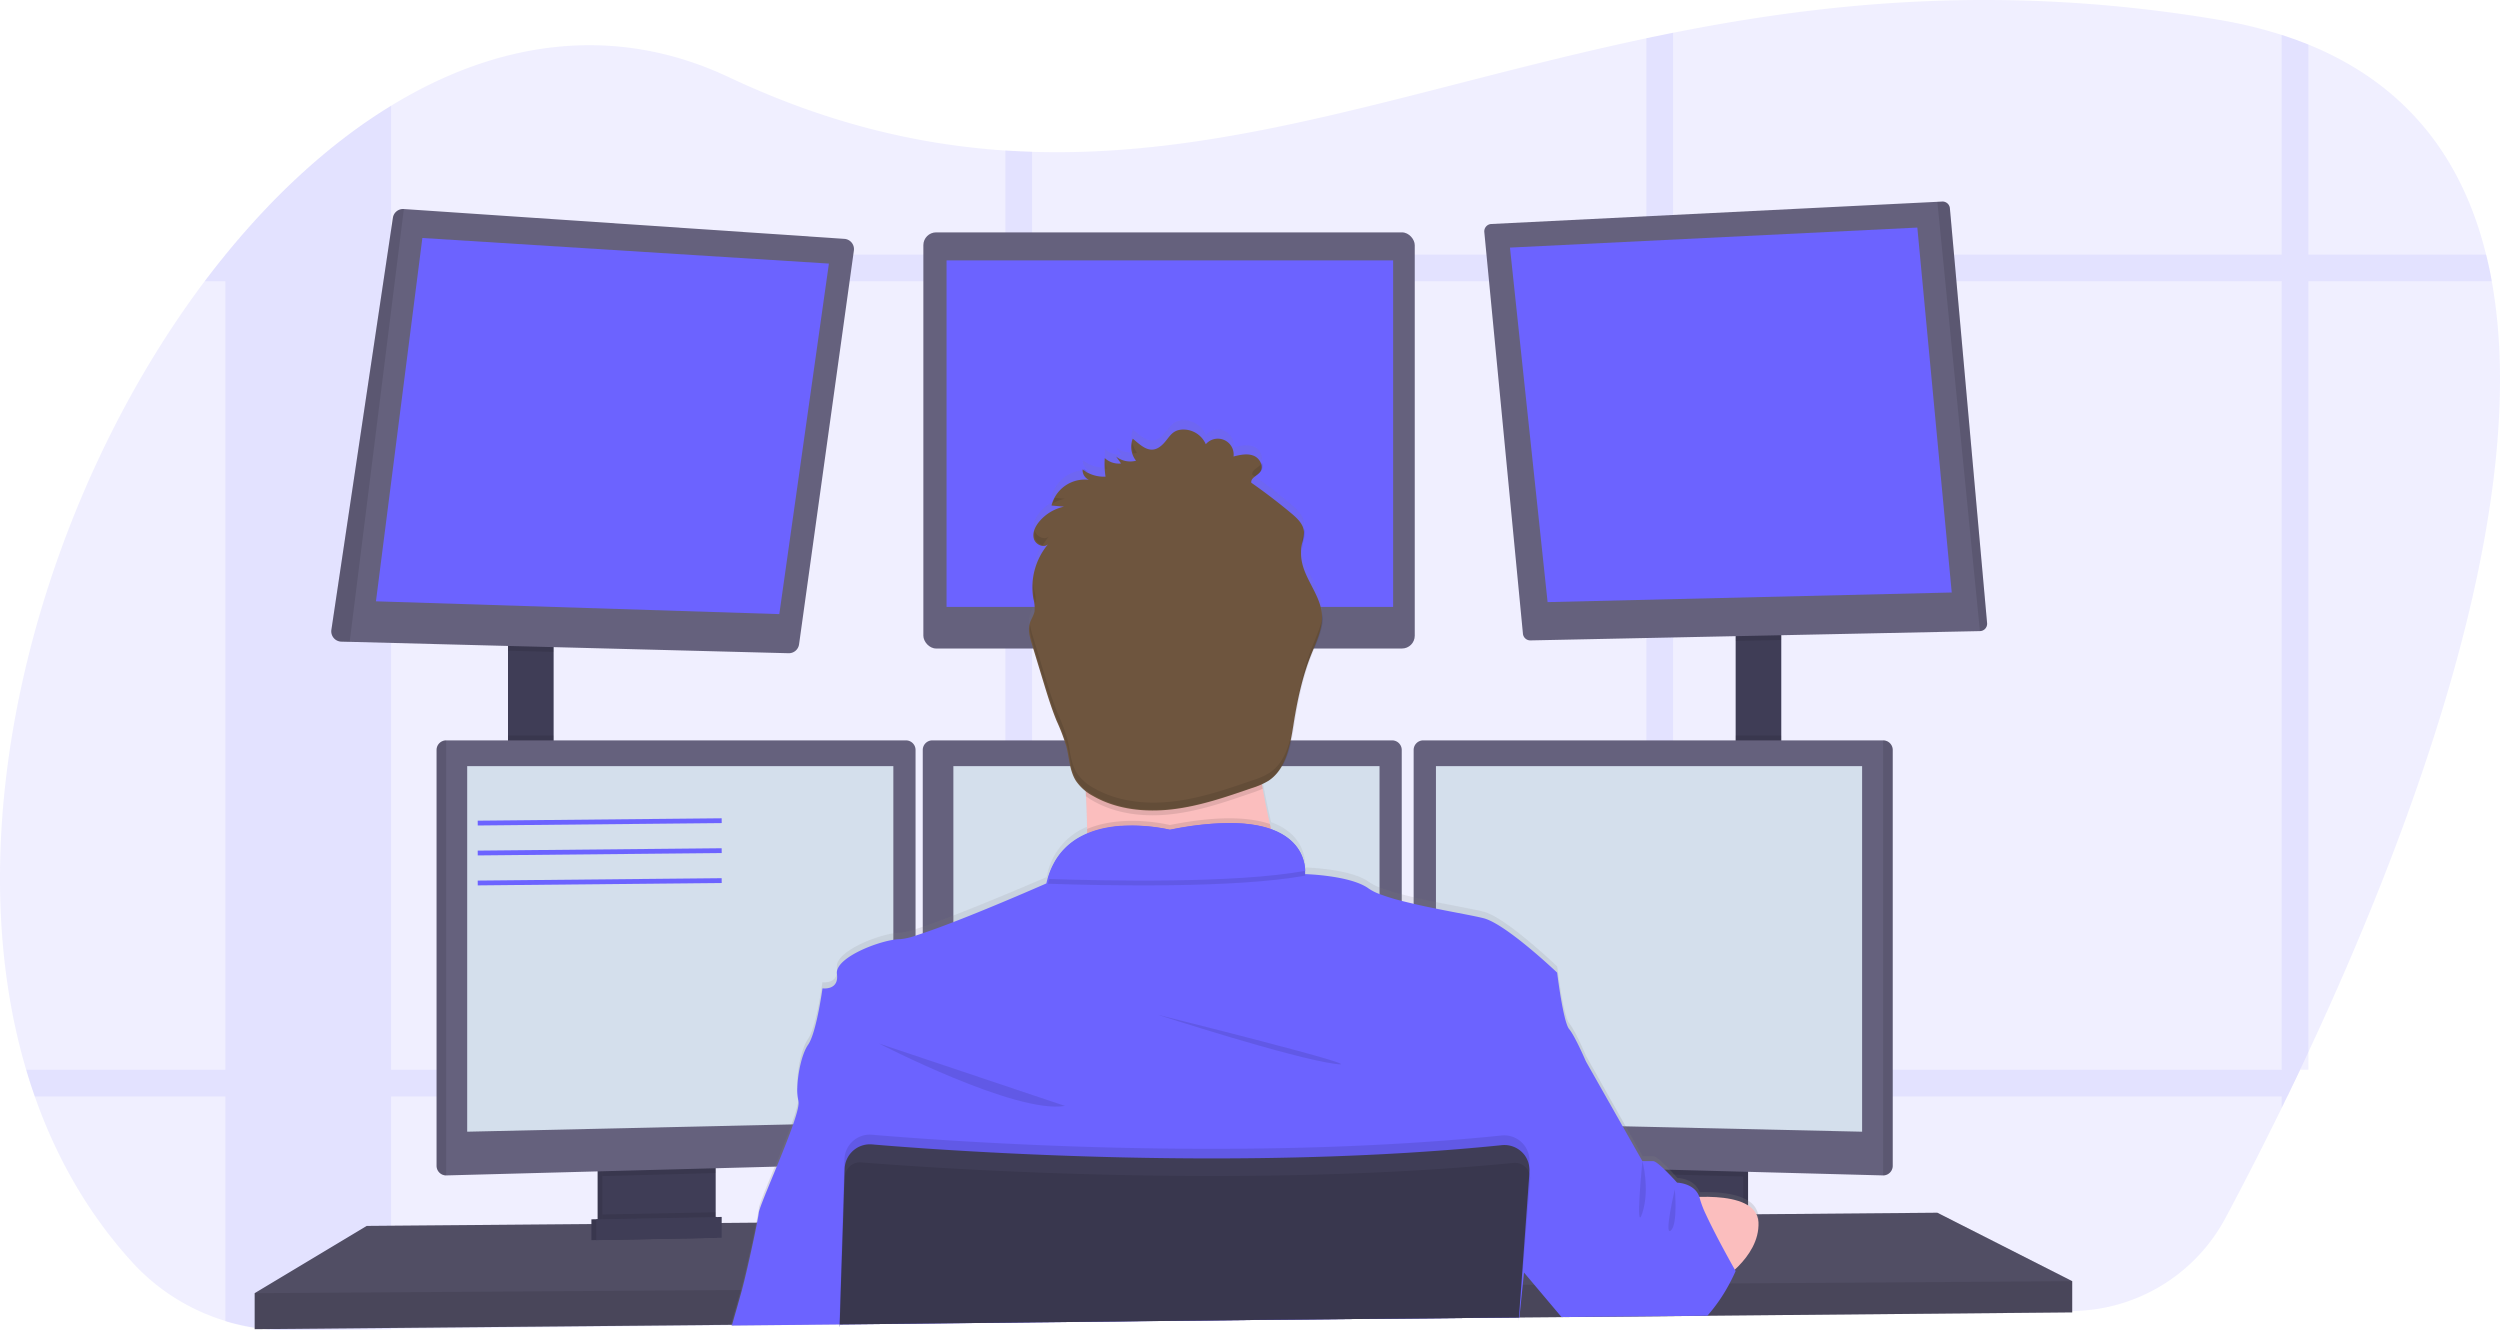 <?xml version="1.0" encoding="UTF-8" standalone="no"?>
<svg
   xmlns:dc="http://purl.org/dc/elements/1.1/"
   xmlns:cc="http://creativecommons.org/ns#"
   xmlns:rdf="http://www.w3.org/1999/02/22-rdf-syntax-ns#"
   xmlns:svg="http://www.w3.org/2000/svg"
   xmlns="http://www.w3.org/2000/svg"
   version="1.1"
   viewBox="0 0 1041.277 554.141"
   height="554.141"
   width="1041.277"
   data-name="Layer 1"
   id="59725d3d-bdd8-4af0-9b66-49b8d09410bc">
  <defs
     id="defs1116">
    <linearGradient
       gradientTransform="translate(-79.351,-172.945)"
       gradientUnits="userSpaceOnUse"
       y2="347.69"
       x2="597.75"
       y1="725.44"
       x1="597.75"
       id="dff037aa-d578-4bab-81e7-399360663117">
      <stop
         id="stop1109"
         stop-opacity="0.25"
         stop-color="gray"
         offset="0" />
      <stop
         id="stop1111"
         stop-opacity="0.12"
         stop-color="gray"
         offset="0.54" />
      <stop
         id="stop1113"
         stop-opacity="0.1"
         stop-color="gray"
         offset="1" />
    </linearGradient>
  </defs>
  <title
     id="title1118">programming</title>
  <path
     style="opacity:0.1;fill:#6c63ff"
     id="path1120"
     d="m 961.469,438.175 q -1.74,3.75 -3.47,7.4 -2.7,5.67 -5.33,11.12 c -0.78,1.61 -1.56,3.19 -2.32,4.77 -8.6,17.57 -16.63,33.11 -23.45,45.89 a 73.21,73.21 0 0 1 -63.81,38.7 l -151.65,1.65 h -1.6 l -13,0.14 -11.12,0.12 -34.1,0.37 h -1.38 l -17.36,0.19 h -0.53 l -107,1.16 -95.51,1 -11.11,0.12 -69,0.75 h -0.08 l -44.75,0.48 h -0.48 l -141.5,1.53 -42.33,0.46 a 88.07,88.07 0 0 1 -26.67,-3.82 86.39,86.39 0 0 1 -39.09,-24.75 c -18.18,-20.03 -31.43,-43.4 -40.33,-68.76 q -1.93,-5.49 -3.6,-11.12 c -30.81,-104.15 6.75,-238.52 74.35,-328.44 q 4.25,-5.64 8.64,-11 l 0.07,-0.08 C 114.749,80.535 138.059,59.215 162.889,44.055 c 44,-26.91 92.75,-34.49 140.7,-11.9 40.57,19.12 78.45,28.11 115.17,30.55 3.71,0.24 7.42,0.42 11.11,0.53 84.23,2.65 163.17,-27.7 255.87,-47.29 3.69,-0.78 7.39,-1.55 11.12,-2.28 66.13,-13.16 139.49,-20.1 226.73,-5.51 a 189.09,189.09 0 0 1 26.76,6.4 q 5.77,1.86 11.12,4 c 41.64,16.94 64.35,48.24 74,87.46 q 1.37,5.46 2.37,11.11 c 17.11,94.34 -33,228.16 -76.37,321.05 z" />
  <g
     transform="translate(-0.011,-0.035)"
     style="opacity:0.1"
     id="g1134">
    <path
       style="fill:#6c63ff"
       id="path1122"
       transform="translate(-79.34,-172.91)"
       d="m 242.24,217 v 509.62 l -42.33,0.46 a 88.07,88.07 0 0 1 -26.67,-3.82 V 279 h 0.07 c 20.79,-25.55 44.1,-46.87 68.93,-62 z" />
    <path
       style="fill:#6c63ff"
       id="path1124"
       transform="translate(-79.34,-172.91)"
       d="M 1117.24,290.08 H 164.6 q 4.25,-5.64 8.64,-11 V 279 h 941.63 q 1.37,5.43 2.37,11.08 z" />
    <path
       style="fill:#6c63ff"
       id="path1126"
       transform="translate(-79.34,-172.91)"
       d="m 1040.82,191.51 v 427 h -3.47 q -2.7,5.67 -5.33,11.12 c -0.78,1.61 -1.56,3.19 -2.32,4.77 V 187.47 q 5.77,1.86 11.12,4.04 z" />
    <path
       style="fill:#6c63ff"
       id="path1128"
       transform="translate(-79.34,-172.91)"
       d="m 776.21,186.58 v 534.25 l -11.12,0.12 V 188.86 c 3.69,-0.78 7.39,-1.55 11.12,-2.28 z" />
    <path
       style="fill:#6c63ff"
       id="path1130"
       transform="translate(-79.34,-172.91)"
       d="m 509.22,236.15 v 487.58 l -11.11,0.12 V 235.62 c 3.71,0.24 7.42,0.38 11.11,0.53 z" />
    <path
       style="fill:#6c63ff"
       id="path1132"
       transform="translate(-79.34,-172.91)"
       d="m 1037.35,618.52 q -2.7,5.67 -5.33,11.12 H 93.85 q -1.93,-5.49 -3.6,-11.12 z" />
  </g>
  <rect
     style="fill:#3f3d56"
     id="rect1136"
     height="57.66"
     width="19"
     y="265.795"
     x="211.589" />
  <rect
     style="fill:#3f3d56"
     id="rect1138"
     height="61"
     width="19"
     y="262.795"
     x="722.919" />
  <polygon
     transform="translate(-0.011,-0.035)"
     style="fill:#65617d"
     id="polygon1140"
     points="711.18,548.05 709.56,548.08 651.82,548.61 650.44,548.63 632.89,548.78 632.37,548.78 525.39,549.77 349.78,551.4 349.63,551.4 304.98,551.82 304.5,551.83 106.1,553.65 106.1,538.65 152.75,510.65 246.35,509.87 248.35,509.86 249.01,509.85 251.01,509.82 295.95,509.45 297.96,509.44 298.6,509.43 300.6,509.42 315.01,509.3 315.39,509.29 350.94,508.99 351.23,508.99 628.63,506.65 635.42,506.6 636.1,506.6 641.28,506.55 678.93,506.24 680.93,506.21 682.78,506.19 683.74,506.19 695.45,506.1 697.77,506.07 700.88,506.05 710.63,505.96 726.1,505.83 728.1,505.81 731.58,505.79 732.23,505.79 806.94,505.15 863.1,533.65 863.1,546.65 " />
  <polygon
     transform="translate(-0.011,-0.035)"
     style="opacity:0.2"
     id="polygon1142"
     points="711.18,548.05 709.56,548.08 651.82,548.61 650.44,548.63 632.89,548.78 632.37,548.78 525.39,549.77 349.78,551.4 349.63,551.4 304.98,551.82 304.5,551.83 106.1,553.65 106.1,538.65 152.75,510.65 246.35,509.87 248.35,509.86 249.01,509.85 251.01,509.82 295.95,509.45 297.96,509.44 298.6,509.43 300.6,509.42 315.01,509.3 315.39,509.29 350.94,508.99 351.23,508.99 628.63,506.65 635.42,506.6 636.1,506.6 641.28,506.55 678.93,506.24 680.93,506.21 682.78,506.19 683.74,506.19 695.45,506.1 697.77,506.07 700.88,506.05 710.63,505.96 726.1,505.83 728.1,505.81 731.58,505.79 732.23,505.79 806.94,505.15 863.1,533.65 863.1,546.65 " />
  <path
     style="fill:#3f3d56"
     id="path1144"
     d="m 296.089,483.625 v 24.49 a 6.13,6.13 0 0 1 -3.5,5.54 6,6 0 0 1 -2.5,0.6 l -34.9,0.74 a 6,6 0 0 1 -2.7,-0.57 6.12,6.12 0 0 1 -3.57,-5.57 v -25.23 z" />
  <path
     style="opacity:0.1"
     id="path1146"
     d="m 296.089,483.625 v 24.49 a 6.13,6.13 0 0 1 -3.5,5.54 6,6 0 0 1 -2.5,0.6 l -34.9,0.74 a 6,6 0 0 1 -2.7,-0.57 6.12,6.12 0 0 1 -3.57,-5.57 v -25.23 z" />
  <path
     style="fill:#3f3d56"
     id="path1148"
     d="m 298.089,483.625 v 24.49 a 6.13,6.13 0 0 1 -3.5,5.54 6,6 0 0 1 -2.5,0.6 l -34.9,0.74 a 6,6 0 0 1 -2.7,-0.57 6.12,6.12 0 0 1 -3.57,-5.57 v -25.23 z" />
  <rect
     style="fill:#3f3d56"
     id="rect1150"
     height="31.5"
     width="47.17"
     y="483.625"
     x="680.919" />
  <rect
     style="opacity:0.1"
     id="rect1152"
     height="31.5"
     width="47.17"
     y="483.625"
     x="680.919" />
  <rect
     style="fill:#3f3d56"
     id="rect1154"
     height="31.5"
     width="47.17"
     y="483.625"
     x="678.919" />
  <polygon
     transform="translate(-0.011,-0.035)"
     style="opacity:0.1"
     id="polygon1156"
     points="211.6,271.06 211.6,265.82 230.6,265.82 230.6,271.55 " />
  <path
     style="fill:#65617d"
     id="path1158"
     d="m 355.649,104.365 -22.83,164 a 4.3,4.3 0 0 1 -4.37,3.71 l -182.8,-4.74 -3.47,-0.09 a 4.3,4.3 0 0 1 -4.16,-4.87 l 25.63,-171.68 a 4.3,4.3 0 0 1 4.54,-3.63 l 183.46,12.42 a 4.29,4.29 0 0 1 4,4.88 z" />
  <polygon
     transform="translate(-0.011,-0.035)"
     style="fill:#6c63ff"
     id="polygon1160"
     points="324.6,255.82 345.26,109.82 175.93,99.16 156.6,250.49 " />
  <rect
     style="fill:#65617d"
     id="rect1162"
     ry="5.33"
     rx="5.33"
     height="173.33"
     width="204.67"
     y="96.785"
     x="384.589" />
  <rect
     style="fill:#6c63ff"
     id="rect1164"
     height="144.33"
     width="186"
     y="108.455"
     x="394.249" />
  <polygon
     transform="translate(-0.011,-0.035)"
     style="opacity:0.1"
     id="polygon1166"
     points="722.93,267 722.93,262.82 741.93,262.82 741.93,266.61 " />
  <path
     style="fill:#65617d"
     id="path1168"
     d="m 827.649,259.585 a 3.08,3.08 0 0 1 -3,3.28 l -187.2,3.87 a 3.08,3.08 0 0 1 -3.13,-2.79 l -16.09,-167.28 a 3.08,3.08 0 0 1 2.92,-3.37 l 185.78,-9.24 2,-0.1 a 3.07,3.07 0 0 1 3.22,2.8 z" />
  <polygon
     transform="translate(-0.011,-0.035)"
     style="fill:#6c63ff"
     id="polygon1170"
     points="812.93,246.82 644.6,250.82 628.93,103.16 798.6,94.82 " />
  <path
     style="opacity:0.1"
     id="path1172"
     d="m 827.649,259.585 a 3.08,3.08 0 0 1 -3,3.28 l -17.72,-178.81 2,-0.1 a 3.07,3.07 0 0 1 3.22,2.8 z" />
  <path
     style="opacity:0.1"
     id="path1174"
     d="m 168.219,87.055 -22.57,180.28 -3.47,-0.09 a 4.3,4.3 0 0 1 -4.16,-4.87 l 25.63,-171.68 a 4.3,4.3 0 0 1 4.57,-3.64 z" />
  <rect
     style="opacity:0.1"
     id="rect1176"
     height="17.08"
     width="19"
     y="306.375"
     x="211.589" />
  <polygon
     transform="translate(-0.011,-0.035)"
     style="opacity:0.1"
     id="polygon1178"
     points="250.93,489.88 250.93,483.65 298.1,483.65 298.1,488.62 " />
  <path
     style="fill:#65617d"
     id="path1180"
     d="m 381.339,312.325 v 168.2 a 4,4 0 0 1 -3.85,3.95 l -191.65,5.1 h -0.05 a 4,4 0 0 1 -3.95,-3.95 v -173.3 a 4,4 0 0 1 3.95,-3.95 h 191.6 a 4,4 0 0 1 3.95,3.95 z" />
  <path
     style="opacity:0.1"
     id="path1182"
     d="m 185.839,308.375 v 181.2 h -0.05 a 4,4 0 0 1 -3.95,-3.95 v -173.3 a 4,4 0 0 1 3.95,-3.95 z" />
  <polygon
     transform="translate(-0.011,-0.035)"
     style="fill:#d4dfec"
     id="polygon1184"
     points="372.1,467.4 194.6,471.4 194.6,319.15 372.1,319.15 " />
  <rect
     style="opacity:0.1"
     id="rect1186"
     height="17.42"
     width="19"
     y="306.375"
     x="722.919" />
  <polygon
     transform="translate(-0.011,-0.035)"
     style="opacity:0.1"
     id="polygon1188"
     points="678.93,488.8 678.93,483.65 726.1,483.65 726.1,490.06 " />
  <path
     style="fill:#65617d"
     id="path1190"
     d="m 788.339,312.325 v 173.3 a 4,4 0 0 1 -4,3.95 v 0 l -191.69,-5.1 a 4,4 0 0 1 -3.85,-3.95 v -168.2 a 4,4 0 0 1 3.95,-3.95 h 191.6 a 4,4 0 0 1 3.99,3.95 z" />
  <path
     style="opacity:0.1"
     id="path1192"
     d="m 788.339,312.325 v 173.3 a 4,4 0 0 1 -4,3.95 v 0 -181.2 0 a 4,4 0 0 1 4,3.95 z" />
  <polygon
     transform="translate(-0.011,-0.035)"
     style="fill:#d4dfec"
     id="polygon1194"
     points="598.1,467.4 775.6,471.4 775.6,319.15 598.1,319.15 " />
  <path
     style="fill:#65617d"
     id="path1196"
     d="m 583.839,312.325 v 168.2 a 4,4 0 0 1 -3.85,3.95 l -191.65,5.1 v 0 a 4,4 0 0 1 -4,-3.95 v -173.3 a 4,4 0 0 1 3.95,-3.95 h 191.6 a 4,4 0 0 1 3.95,3.95 z" />
  <polygon
     transform="translate(-0.011,-0.035)"
     style="fill:#d4dfec"
     id="polygon1198"
     points="574.6,467.4 397.1,471.4 397.1,319.15 574.6,319.15 " />
  <polygon
     transform="translate(-0.011,-0.035)"
     style="opacity:0.1"
     id="polygon1200"
     points="711.18,548.05 709.56,548.08 651.82,548.61 650.44,548.63 632.89,548.78 632.37,548.78 525.39,549.77 349.78,551.4 349.63,551.4 304.98,551.82 304.5,551.83 106.1,553.65 106.1,538.65 308.61,537.32 309.09,537.32 350.08,537.04 350.27,537.04 633.35,535.17 633.64,535.17 633.81,535.16 634.28,535.16 639.07,535.13 640.53,535.13 715.02,534.63 719.42,534.61 720.4,534.6 863.1,533.65 863.1,546.65 " />
  <circle
     style="fill:#fbbebe"
     id="circle1202"
     r="51.33"
     cy="272.125"
     cx="487.249" />
  <path
     style="fill:url(#dff037aa-d578-4bab-81e7-399360663117)"
     id="path1204"
     d="m 304.389,552.145 c 0,-0.11 0.06,-0.23 0.1,-0.35 1,-3.59 2.78,-9.66 4.11,-14.51 0.17,-0.6 0.33,-1.19 0.48,-1.75 1.47,-5.47 4.33,-18.28 5.92,-26.27 0.56,-2.81 1,-5 1.09,-6.1 0.2,-1.69 3.21,-8.92 6.62,-17.23 2.39,-5.84 5,-12.22 6.91,-17.6 a 61.38,61.38 0 0 0 2.93,-9.85 5.1,5.1 0 0 0 0,-2.13 14.69,14.69 0 0 1 -0.48,-3.5 v 0 c -0.23,-6.2 1.62,-16 4.48,-20.11 3.5,-5 6,-23.66 6,-23.66 0,0 5.18,0.75 6,-3.53 a 6.15,6.15 0 0 0 0.1,-1.4 7.41,7.41 0 0 0 -0.09,-1.11 c -0.89,-6.24 14.72,-12.88 23.5,-14.31 a 19.67,19.67 0 0 1 3,-0.28 27.24,27.24 0 0 0 6.25,-1.44 q 1.4,-0.43 3,-1 c 3.68,-1.24 8.08,-2.88 12.75,-4.68 17.56,-6.81 38.82,-16 38.82,-16 0.15,-0.71 0.32,-1.39 0.51,-2.06 a 27.71,27.71 0 0 1 16.35,-18.93 v 0 c 0,-0.66 0,-1.33 0,-2 0,-3.45 -0.15,-7 -0.3,-10.54 0,-0.69 -0.06,-1.38 -0.1,-2.07 0,-0.2 0,-0.41 0,-0.61 0,-0.2 0,-0.35 0,-0.52 0,-0.7 -0.07,-1.4 -0.11,-2.09 l -0.18,-0.14 a 16.41,16.41 0 0 1 -3.9,-4.2 15.27,15.27 0 0 1 -1.42,-3 c -1.25,-3.39 -1.54,-7.17 -2.38,-10.75 l -0.18,-0.74 a 84,84 0 0 0 -4,-10.58 c -2.21,-5.42 -3.91,-11 -5.6,-16.65 q -1.54,-5.13 -3.11,-10.28 l -1.58,-5.24 c -0.3,-1 -0.6,-2 -0.83,-3 v 0 a 13.27,13.27 0 0 1 -0.26,-1.4 10,10 0 0 1 0.24,-4.61 32.09,32.09 0 0 1 1.32,-3 7.87,7.87 0 0 0 0.5,-1.38 v 0 a 3,3 0 0 0 0.08,-0.32 5.65,5.65 0 0 0 0.11,-1.08 18.46,18.46 0 0 0 -0.52,-3.89 0.07,0.07 0 0 1 0,-0.05 2.56,2.56 0 0 0 -0.05,-0.27 25.48,25.48 0 0 1 -0.36,-3 28.45,28.45 0 0 1 3.47,-15.57 l 0.19,-0.36 a 25.22,25.22 0 0 1 1.84,-2.78 v 0 c 0.31,-0.42 0.63,-0.82 1,-1.22 -1.4,1.34 -3.7,0.75 -5,-0.69 a 3.61,3.61 0 0 1 -0.55,-0.75 3.81,3.81 0 0 1 -0.23,-0.45 c -0.05,-0.12 -0.09,-0.25 -0.13,-0.38 -0.7,-2.45 0.52,-5.06 2.12,-7.05 a 18.49,18.49 0 0 1 5.74,-4.7 v 0 a 3.84,3.84 0 0 1 0.4,-0.21 17.12,17.12 0 0 1 2.64,-1.06 v 0 a 15.06,15.06 0 0 1 1.63,-0.44 l -3.71,-0.34 -1.5,-0.14 a 14.49,14.49 0 0 1 13,-10.91 h 1.08 a 11.73,11.73 0 0 1 1.57,0.13 4.44,4.44 0 0 1 -2.65,-4.33 14.41,14.41 0 0 0 9.19,3.06 h 0.38 a 30,30 0 0 1 -0.34,-3.27 v 0 a 33.19,33.19 0 0 1 0,-4.46 8.44,8.44 0 0 0 6.78,2.26 l -2.08,-2.9 a 9.49,9.49 0 0 0 6.56,2.05 l 0.48,-0.05 a 7,7 0 0 0 1.19,-0.23 h 0.09 c -0.19,-0.24 -0.36,-0.49 -0.53,-0.75 l -0.06,-0.12 a 9.67,9.67 0 0 1 -1,-2.09 6.59,6.59 0 0 1 -0.24,-0.87 v 0 a 8.75,8.75 0 0 1 0.45,-5.45 c 3.23,2.7 6.77,6.39 11,3.6 4.23,-2.79 4.37,-7.91 11,-7.39 a 10.2,10.2 0 0 1 8.41,6.12 6.75,6.75 0 0 1 7.67,-1.75 6.85,6.85 0 0 1 3.88,6.89 c 2.75,-0.69 5.71,-1.37 8.35,-0.33 2.64,1.04 4.34,4.41 2.84,6.66 a 1.43,1.43 0 0 1 -0.14,0.2 c -1.23,1.59 -3.95,2.46 -3.66,4.46 l 0.42,0.3 1.3,0.94 q 7.65,5.52 14.9,11.6 c 2.48,2.08 5.12,4.58 5.29,7.83 a 8.64,8.64 0 0 1 -0.24,2.37 v 0 c -0.16,0.78 -0.38,1.56 -0.55,2.34 a 19.51,19.51 0 0 0 -0.34,6.05 v 0 c 0.07,0.59 0.16,1.17 0.27,1.76 1.53,7.73 7.71,14.11 8.32,22 v 0.56 a 17.78,17.78 0 0 1 -0.07,2.53 c -0.46,4.8 -2.68,9.41 -4.48,14 -0.11,0.28 -0.22,0.56 -0.32,0.84 -3.47,9 -5.47,18.59 -7,28.16 a 100.26,100.26 0 0 1 -2,10.09 26.73,26.73 0 0 1 -5.09,10.43 16.22,16.22 0 0 1 -3.36,3 18.67,18.67 0 0 1 -2.65,1.41 c 0,0 0,0 0,0.06 0.11,0.61 0.2,1.22 0.31,1.83 0.06,0.32 0.11,0.64 0.17,1 v 0 a 0.14,0.14 0 0 0 0,0.06 c 0.84,4.73 1.8,9.36 2.81,13.76 l 0.51,2.19 c 12.6,4.55 14.09,13.87 14.18,17.44 a 9.64,9.64 0 0 1 0,1.43 c 0,0 19,0.5 26.5,6 a 20.34,20.34 0 0 0 4.51,2.3 83,83 0 0 0 9.25,2.89 c 1.61,0.42 3.29,0.83 5,1.23 3,0.69 6.18,1.36 9.25,2 8.19,1.65 15.9,3 19.81,4 9.33,2.36 30.67,22.82 30.67,22.82 0,0 2.5,20.64 5,23.65 2.5,3.01 7,13.59 7,13.59 l 16.54,29.41 7,12.37 h 4.5 c 0.62,0 1.84,0.88 3.21,2.1 1.19,1.06 2.51,2.38 3.67,3.58 l 1.92,2.05 1.2,1.33 c 0,0 7.27,0.18 9.24,5.93 5.92,-0.17 13.19,0.22 18.28,2.5 a 14.14,14.14 0 0 1 2,1.08 8.68,8.68 0 0 1 4.13,5.66 8.34,8.34 0 0 1 0.18,1.44 c 0,0.57 0,1.14 0,1.7 -0.36,7.57 -5.29,13.87 -9.82,18.11 l 0.32,0.57 c 0,0 -0.15,0.36 -0.44,1 -0.08,0.19 -0.18,0.4 -0.29,0.64 v 0 c -0.59,1.26 -1.53,3.15 -2.76,5.36 a 63.31,63.31 0 0 1 -9.57,13.17 l -0.29,0.3 -57.74,0.53 -0.17,-0.2 -11.2,-13.36 -5.57,-6.64 -0.17,-0.21 -0.16,1.59 -0.54,5.3 -1.3,12.81 -0.07,0.64 v 0.17 l -0.15,1.48 0.11,-1.48 h -0.29 l -107,1 -175.62,1.94 v 0.84 h -0.14 v -0.84 l -44.75,0.48 z" />
  <path
     style="fill:#fbbebe"
     id="path1206"
     d="m 538.589,377.125 c 0,0 -99.5,12 -90,0 3.44,-4.34 4.39,-17.2 4.2,-31.85 -0.06,-4.45 -0.22,-9.06 -0.45,-13.65 -1.1,-22 -3.75,-43.5 -3.75,-43.5 0,0 87,-41 77,-8.5 -4,13.13 -2.69,31.57 0.35,48.88 0.89,5.05 1.92,10 3,14.7 a 344.67,344.67 0 0 0 9.65,33.92 z" />
  <path
     style="opacity:0.1"
     id="path1208"
     d="m 538.589,377.125 c 0,0 -99.5,12 -90,0 3.44,-4.34 4.39,-17.2 4.2,-31.85 15.17,-6.48 34.47,-1.65 34.47,-1.65 20.32,-4.05 33.35,-3.26 41.68,-0.42 a 344.67,344.67 0 0 0 9.65,33.92 z" />
  <path
     style="fill:#6c63ff"
     id="path1210"
     d="m 349.729,552.495 v -0.84 l 175.62,-1.91 107,-1 h 0.3 l -0.11,1.48 0.15,-1.48 h 0.19 v -0.17 l 1.37,-13.45 0.52,-5.09 0.16,-1.59 0.14,-1.33 6.18,-20.61 6.18,-20.58 5.2,-17.33 7.94,-26.48 c 0,0 -4.5,-10.5 -7,-13.5 -2.5,-3 -5,-23.5 -5,-23.5 0,0 -21.34,-20.33 -30.67,-22.67 -3.91,-1 -11.63,-2.33 -19.83,-4 -3.07,-0.62 -6.22,-1.28 -9.25,-2 -1.71,-0.39 -3.39,-0.8 -5,-1.21 a 87.91,87.91 0 0 1 -9.25,-2.86 20.7,20.7 0 0 1 -4.5,-2.29 c -7.35,-5.39 -25.77,-6 -26.48,-6 v 0 a 0.42,0.42 0 0 1 0,-0.07 v -0.09 a 10.26,10.26 0 0 0 0,-1.26 c 0,-0.4 0,-0.87 -0.09,-1.4 0,-0.16 0,-0.33 -0.07,-0.5 -0.05,-0.36 -0.11,-0.74 -0.2,-1.14 a 5,5 0 0 0 -0.12,-0.53 17.21,17.21 0 0 0 -1.25,-3.49 c -0.07,-0.16 -0.16,-0.33 -0.24,-0.49 a 18.25,18.25 0 0 0 -1.7,-2.63 c -0.13,-0.17 -0.27,-0.35 -0.42,-0.52 a 19.58,19.58 0 0 0 -2.72,-2.64 c -0.27,-0.21 -0.55,-0.43 -0.84,-0.63 a 4.67,4.67 0 0 0 -0.51,-0.36 l -0.89,-0.58 -0.83,-0.48 c -0.73,-0.4 -1.5,-0.79 -2.34,-1.16 -0.26,-0.12 -0.54,-0.23 -0.82,-0.34 -0.28,-0.11 -0.72,-0.28 -1.09,-0.42 h -0.06 l -0.75,-0.3 c -0.57,-0.19 -1.15,-0.36 -1.76,-0.53 l -0.93,-0.24 -1,-0.23 -1,-0.21 c -1,-0.2 -2.07,-0.38 -3.19,-0.52 l -1.14,-0.14 -1.17,-0.12 -1.21,-0.1 -1.72,-0.1 -2,-0.07 a 124.68,124.68 0 0 0 -26.24,2.79 72.27,72.27 0 0 0 -18.26,-1.68 h -0.87 l -1,0.06 h -0.64 l -1.29,0.12 c -0.43,0 -0.87,0.09 -1.3,0.15 -0.43,0.06 -0.88,0.11 -1.31,0.18 l -0.66,0.11 c -0.65,0.11 -1.31,0.23 -2,0.37 q -0.33,0.06 -0.66,0.15 c -0.87,0.19 -1.74,0.42 -2.6,0.68 -0.43,0.12 -0.86,0.26 -1.29,0.41 -0.22,0.06 -0.43,0.14 -0.64,0.22 l -0.64,0.23 -0.63,0.25 -0.75,0.3 c -0.38,0.16 -0.75,0.33 -1.12,0.51 -0.21,0.09 -0.42,0.19 -0.62,0.3 -0.2,0.11 -0.41,0.2 -0.6,0.31 a 27.75,27.75 0 0 0 -6.21,4.38 l -0.51,0.49 -0.5,0.51 c -0.17,0.17 -0.33,0.35 -0.49,0.53 a 23.82,23.82 0 0 0 -1.82,2.25 c -0.16,0.21 -0.31,0.42 -0.46,0.64 a 26.69,26.69 0 0 0 -1.72,2.92 c -0.13,0.24 -0.25,0.49 -0.37,0.73 a 32.7,32.7 0 0 0 -2,5.25 q -0.28,1 -0.51,2 c 0,0 -21.17,9.34 -38.73,16.1 -4.67,1.8 -9.07,3.43 -12.75,4.66 -1.07,0.36 -2.07,0.69 -3,1 a 26.7,26.7 0 0 1 -6.25,1.44 19.67,19.67 0 0 0 -3,0.28 c -8.07,1.31 -21.9,7 -23.41,12.71 a 3.69,3.69 0 0 0 -0.1,1.4 c 0,0 0,0.07 0,0.11 1,7 -6,6 -6,6 0,0 -2.5,18.5 -6,23.5 -2.53,3.6 -4.26,11.63 -4.48,17.69 v 0 a 19.61,19.61 0 0 0 0.44,5.63 c 0,0.05 0,0.1 0,0.14 0.4,1.34 -0.56,5 -2.19,9.69 -1.77,5.15 -4.35,11.55 -6.83,17.59 -3.74,9.12 -7.26,17.4 -7.48,19.22 -0.09,0.81 -0.35,2.26 -0.71,4.13 -1.46,7.62 -4.7,22.13 -6.3,28 -1.19,4.38 -2.92,10.38 -4.11,14.5 0,0.12 -0.07,0.24 -0.1,0.35 l 44.83,-0.44 v 0.84 h 0.14 z" />
  <path
     style="opacity:0.1"
     id="path1212"
     d="m 366.089,434.625 c 0,0 57,29.5 77.5,26 z" />
  <path
     style="opacity:0.1"
     id="path1214"
     d="m 482.089,422.625 c 0,0 55.5,18 74,20.5 18.5,2.5 -74,-20.5 -74,-20.5 z" />
  <path
     style="opacity:0.1"
     id="path1216"
     d="m 543.649,364.705 c -29,5.34 -83.6,4.19 -107.2,3.38 8.65,-31 50.83,-20.46 50.83,-20.46 52.21,-10.42 56.21,11.2 56.37,17.08 z" />
  <path
     style="fill:#6c63ff"
     id="path1218"
     d="m 543.649,362.705 c -29,5.34 -83.6,4.19 -107.2,3.38 8.65,-31 50.83,-20.46 50.83,-20.46 52.21,-10.42 56.21,11.2 56.37,17.08 z" />
  <path
     style="fill:#fbbebe"
     id="path1220"
     d="m 697.589,499.375 c 0,0 34.16,-5.25 34.83,9.75 0.67,15 -17.42,25.48 -17.42,25.48 z" />
  <path
     style="opacity:0.1"
     id="path1222"
     d="m 525.939,328.505 a 47,47 0 0 1 -4.5,1.74 c -10.78,3.72 -21.65,7.47 -33,8.83 -11.35,1.36 -23.26,0.16 -33.16,-5.5 a 28.77,28.77 0 0 1 -3,-1.95 c -1.1,-22 -3.75,-43.5 -3.75,-43.5 0,0 87,-41 77,-8.5 -3.98,13.13 -2.63,31.57 0.41,48.88 z" />
  <path
     style="fill:#6e553e;fill-opacity:1"
     id="path1224"
     d="m 473.169,191.895 a 9.47,9.47 0 0 1 -8.32,-1.75 l 2.08,2.89 a 8.47,8.47 0 0 1 -6.78,-2.25 34.08,34.08 0 0 0 0.32,7.75 14.52,14.52 0 0 1 -9.56,-3 4.42,4.42 0 0 0 2.64,4.31 14.34,14.34 0 0 0 -15.6,10.71 l 5.22,0.48 a 18.47,18.47 0 0 0 -10.44,6.37 c -1.6,2 -2.82,4.56 -2.12,7 0.7,2.44 4.08,4 5.92,2.26 a 27.94,27.94 0 0 0 -6.1,22.79 14.47,14.47 0 0 1 0.46,5.26 c -0.33,1.65 -1.37,3.08 -1.89,4.69 -1,2.92 -0.05,6.09 0.84,9 l 4.69,15.42 c 1.7,5.57 3.39,11.15 5.61,16.54 a 82.08,82.08 0 0 1 4,10.51 c 1.26,4.84 1.31,10.14 4,14.37 a 19.93,19.93 0 0 0 7.18,6.33 c 9.89,5.66 21.84,6.86 33.16,5.5 11.32,-1.36 22.18,-5.11 32.95,-8.83 a 31,31 0 0 0 6.84,-3 c 7.45,-4.88 9.11,-14.86 10.5,-23.65 1.55,-9.8 3.62,-19.58 7.29,-28.8 2.18,-5.49 5,-11.06 4.52,-16.94 -0.61,-7.81 -6.79,-14.14 -8.32,-21.82 a 19,19 0 0 1 0.07,-7.77 17.66,17.66 0 0 0 0.79,-4.7 c -0.17,-3.22 -2.81,-5.7 -5.29,-7.77 q -8.07,-6.74 -16.66,-12.74 c -0.29,-2 2.43,-2.86 3.66,-4.44 1.74,-2.23 -0.06,-5.77 -2.7,-6.81 -2.64,-1.04 -5.6,-0.36 -8.35,0.33 a 6.59,6.59 0 0 0 -11.55,-5.11 10.2,10.2 0 0 0 -8.42,-6.08 c -6.63,-0.52 -6.76,4.55 -11,7.34 -4.24,2.79 -7.74,-0.89 -11,-3.57 a 9.28,9.28 0 0 0 1.36,9.18 z" />
  <path
     style="fill:#6c63ff"
     id="path1226"
     d="m 722.919,529.375 c 0,0 -0.89,2.12 -2.53,5.19 a 69,69 0 0 1 -9,13.17 l -0.27,0.29 h -1.62 l -57.74,0.53 h -1.38 l -0.17,-0.2 -11.2,-13.29 -4.22,-5.01 -0.17,-0.21 -0.36,-0.42 -0.2,-0.24 -0.26,-0.31 -8.21,-9.74 3,-12.5 5.11,-21.06 0.13,-0.51 1,-4 0.71,-3 2.38,-9.78 8.16,-33.65 14.5,7.5 15.29,27 8.21,14.5 h 4.5 c 0.85,0 2.8,1.64 4.76,3.53 0.7,0.67 1.4,1.38 2,2 1.78,1.84 3.19,3.42 3.19,3.42 0,0 7.29,0.16 9.25,5.9 a 7,7 0 0 1 0.25,0.85 40.3,40.3 0 0 0 2.53,6.56 c 1.29,2.81 2.91,6 4.55,9.19 3.05,5.85 6.15,11.42 7.29,13.44 l 0.14,0.25 z" />
  <path
     style="opacity:0.1"
     id="path1228"
     d="m 637.019,484.225 -0.1,1.43 v 0.1 l -0.17,2.3 -1.33,18.51 -1.61,22.3 -0.46,6.28 -1,13.44 v 0.17 l -107,1 -175.59,1.9 v 0.84 h -0.14 v -0.84 -0.28 l 0.45,-14.36 0.86,-28.06 0.74,-23.79 0.07,-2.37 a 10.53,10.53 0 0 1 11.42,-10.17 c 4.72,0.4 10.85,0.89 18.18,1.41 l 3,0.22 c 42.33,2.94 120.56,6.74 199.5,2 1.66,-0.09 3.33,-0.19 5,-0.31 12.24,-0.77 24.47,-1.76 36.58,-3 a 10.53,10.53 0 0 1 11.6,11.23 z" />
  <path
     style="fill:#3f3d56"
     id="path1230"
     d="m 349.729,552.495 v -0.84 l 175.62,-1.91 107,-1 h 0.3 v -0.17 l 1,-13.44 0.43,-6 1.64,-22.61 1.29,-17.9 v -0.44 a 10.62,10.62 0 0 0 -0.11,-2.47 0.3,0.3 0 0 0 0,-0.1 10.39,10.39 0 0 0 -2,-4.64 10.54,10.54 0 0 0 -9.42,-4 c -12.11,1.24 -24.34,2.23 -36.58,3 -1.67,0.12 -3.34,0.22 -5,0.31 -78.94,4.69 -157.17,0.89 -199.5,-2 l -3,-0.22 c -7.33,-0.52 -13.46,-1 -18.18,-1.41 a 10.54,10.54 0 0 0 -11.24,8.53 11,11 0 0 0 -0.18,1.64 l -0.68,22.16 -0.93,28.07 -0.44,14.36 v 0.28 0.84 z" />
  <path
     style="opacity:0.1"
     id="path1232"
     d="m 637.319,491.235 -1.23,15.33 -1.83,22.85 -0.46,5.72 -1,12.81 -0.06,0.64 v 0.17 0 l -0.15,1.48 0.11,-1.48 h -0.29 l -107,1 -175.65,1.9 v -0.28 l 0.49,-14.36 1,-28.06 0.64,-18.65 a 6.36,6.36 0 0 1 3.06,-5.25 6.25,6.25 0 0 1 3.78,-0.9 c 2.1,0.17 4.68,0.37 7.69,0.59 4.89,0.36 10.92,0.78 17.94,1.22 13,0.82 29.31,1.7 48,2.42 52,2 122.2,2.67 188.88,-3.17 3,-0.26 6.1,-0.55 9.13,-0.84 a 6.26,6.26 0 0 1 3.48,0.66 5.16,5.16 0 0 1 0.86,0.54 6.14,6.14 0 0 1 2,2.46 3.56,3.56 0 0 1 0.25,0.61 6.28,6.28 0 0 1 0.36,2.59 z" />
  <path
     style="opacity:0.1"
     id="path1234"
     d="m 298.089,504.925 v 3.19 a 6.13,6.13 0 0 1 -3.5,5.54 l -40.1,0.77 a 6.12,6.12 0 0 1 -3.57,-5.57 v -3 z" />
  <polygon
     transform="translate(-0.011,-0.035)"
     style="fill:#3f3d56"
     id="polygon1236"
     points="246.35,507.9 298.6,506.9 298.6,515.57 246.35,516.57 " />
  <polygon
     transform="translate(-0.011,-0.035)"
     style="opacity:0.1"
     id="polygon1238"
     points="246.35,507.9 298.6,506.9 298.6,515.57 246.35,516.57 " />
  <polygon
     transform="translate(-0.011,-0.035)"
     style="fill:#3f3d56"
     id="polygon1240"
     points="248.35,507.9 300.6,506.9 300.6,515.57 248.35,516.57 " />
  <g
     transform="translate(-0.011,-0.035)"
     style="opacity:0.1"
     id="g1260">
    <path
       id="path1242"
       transform="translate(-79.34,-172.91)"
       d="m 552.93,361.56 a 9.75,9.75 0 0 1 -1.89,-4.34 9.49,9.49 0 0 0 0.42,4.6 9,9 0 0 0 1.47,-0.26 z" />
    <path
       id="path1244"
       transform="translate(-79.34,-172.91)"
       d="m 540.23,368.2 a 35.12,35.12 0 0 1 -0.37,-3.7 c 0,1.23 0,2.47 0,3.71 z" />
    <path
       id="path1246"
       transform="translate(-79.34,-172.91)"
       d="m 621.73,401.57 a 18.34,18.34 0 0 1 0.36,-2.65 18,18 0 0 0 0.8,-4.69 6.16,6.16 0 0 0 -0.16,-1.06 c -0.17,0.92 -0.44,1.84 -0.64,2.75 a 19.14,19.14 0 0 0 -0.36,5.65 z" />
    <path
       id="path1248"
       transform="translate(-79.34,-172.91)"
       d="m 600.93,370.67 1.09,0.79 a 19.71,19.71 0 0 0 2.57,-2.22 3.67,3.67 0 0 0 0.38,-3.64 3,3 0 0 1 -0.38,0.64 c -1.23,1.58 -3.95,2.45 -3.66,4.43 z" />
    <path
       id="path1250"
       transform="translate(-79.34,-172.91)"
       d="m 518.76,380.29 a 12.32,12.32 0 0 0 -0.87,2.28 18.16,18.16 0 0 1 5,-1.89 z" />
    <path
       id="path1252"
       transform="translate(-79.34,-172.91)"
       d="m 532.55,369.41 a 14.83,14.83 0 0 1 -1.88,-1.23 4.25,4.25 0 0 0 0.09,1.18 11.86,11.86 0 0 1 1.79,0.05 z" />
    <path
       id="path1254"
       transform="translate(-79.34,-172.91)"
       d="m 630.32,428.33 c -0.41,4.85 -2.67,9.52 -4.5,14.12 -3.67,9.22 -5.74,19 -7.29,28.81 -1.39,8.79 -3,18.77 -10.5,23.64 a 30,30 0 0 1 -6.83,3 c -10.78,3.73 -21.65,7.47 -33,8.83 -11.35,1.36 -23.26,0.17 -33.16,-5.49 a 20,20 0 0 1 -7.18,-6.33 c -2.67,-4.23 -2.72,-9.53 -4,-14.37 a 82.21,82.21 0 0 0 -4,-10.52 c -2.21,-5.38 -3.91,-11 -5.6,-16.53 q -2.35,-7.71 -4.69,-15.43 a 28.81,28.81 0 0 1 -1.14,-4.75 c -0.39,2.56 0.37,5.24 1.14,7.75 q 2.34,7.73 4.69,15.43 c 1.69,5.57 3.39,11.15 5.6,16.53 a 82.21,82.21 0 0 1 4,10.52 c 1.26,4.84 1.31,10.14 4,14.37 a 20,20 0 0 0 7.18,6.33 c 9.9,5.66 21.84,6.85 33.16,5.49 11.32,-1.36 22.18,-5.1 33,-8.83 a 30,30 0 0 0 6.83,-3 c 7.45,-4.87 9.11,-14.85 10.5,-23.64 1.55,-9.81 3.62,-19.59 7.29,-28.81 2.18,-5.48 5,-11.05 4.52,-16.94 0,-0.06 -0.02,-0.12 -0.02,-0.18 z" />
    <path
       id="path1256"
       transform="translate(-79.34,-172.91)"
       d="m 510.63,424.46 c 0,0 0,-0.07 0,-0.11 a 14,14 0 0 0 -0.46,-5.25 26.59,26.59 0 0 1 -0.39,-3.32 27.35,27.35 0 0 0 0.39,6.32 c 0.16,0.78 0.34,1.57 0.46,2.36 z" />
    <path
       id="path1258"
       transform="translate(-79.34,-172.91)"
       d="m 513.68,400 a 27.74,27.74 0 0 1 2.61,-3.67 c -1.83,1.75 -5.21,0.19 -5.92,-2.24 a 5.83,5.83 0 0 0 0,3 4.39,4.39 0 0 0 3.31,2.91 z" />
  </g>
  <path
     style="opacity:0.1"
     id="path1262"
     d="m 684.089,483.625 c 0,0 3.17,11.5 0,21.5 -3.17,10 0,-21.5 0,-21.5 z" />
  <path
     style="opacity:0.1"
     id="path1264"
     d="m 697.589,495.355 c 0,0 1.33,14.6 -1.67,17.19 -3,2.59 1.67,-17.19 1.67,-17.19 z" />
  <line
     style="fill:none;stroke:#6c63ff;stroke-width:2;stroke-miterlimit:10"
     id="line1266"
     stroke-miterlimit="10"
     y2="341.825"
     x2="300.589"
     y1="342.825"
     x1="198.979" />
  <line
     style="fill:none;stroke:#6c63ff;stroke-width:2;stroke-miterlimit:10"
     id="line1268"
     stroke-miterlimit="10"
     y2="354.305"
     x2="300.589"
     y1="355.295"
     x1="198.979" />
  <line
     style="fill:none;stroke:#6c63ff;stroke-width:2;stroke-miterlimit:10"
     id="line1270"
     stroke-miterlimit="10"
     y2="366.775"
     x2="300.589"
     y1="367.775"
     x1="198.979" />
</svg>
